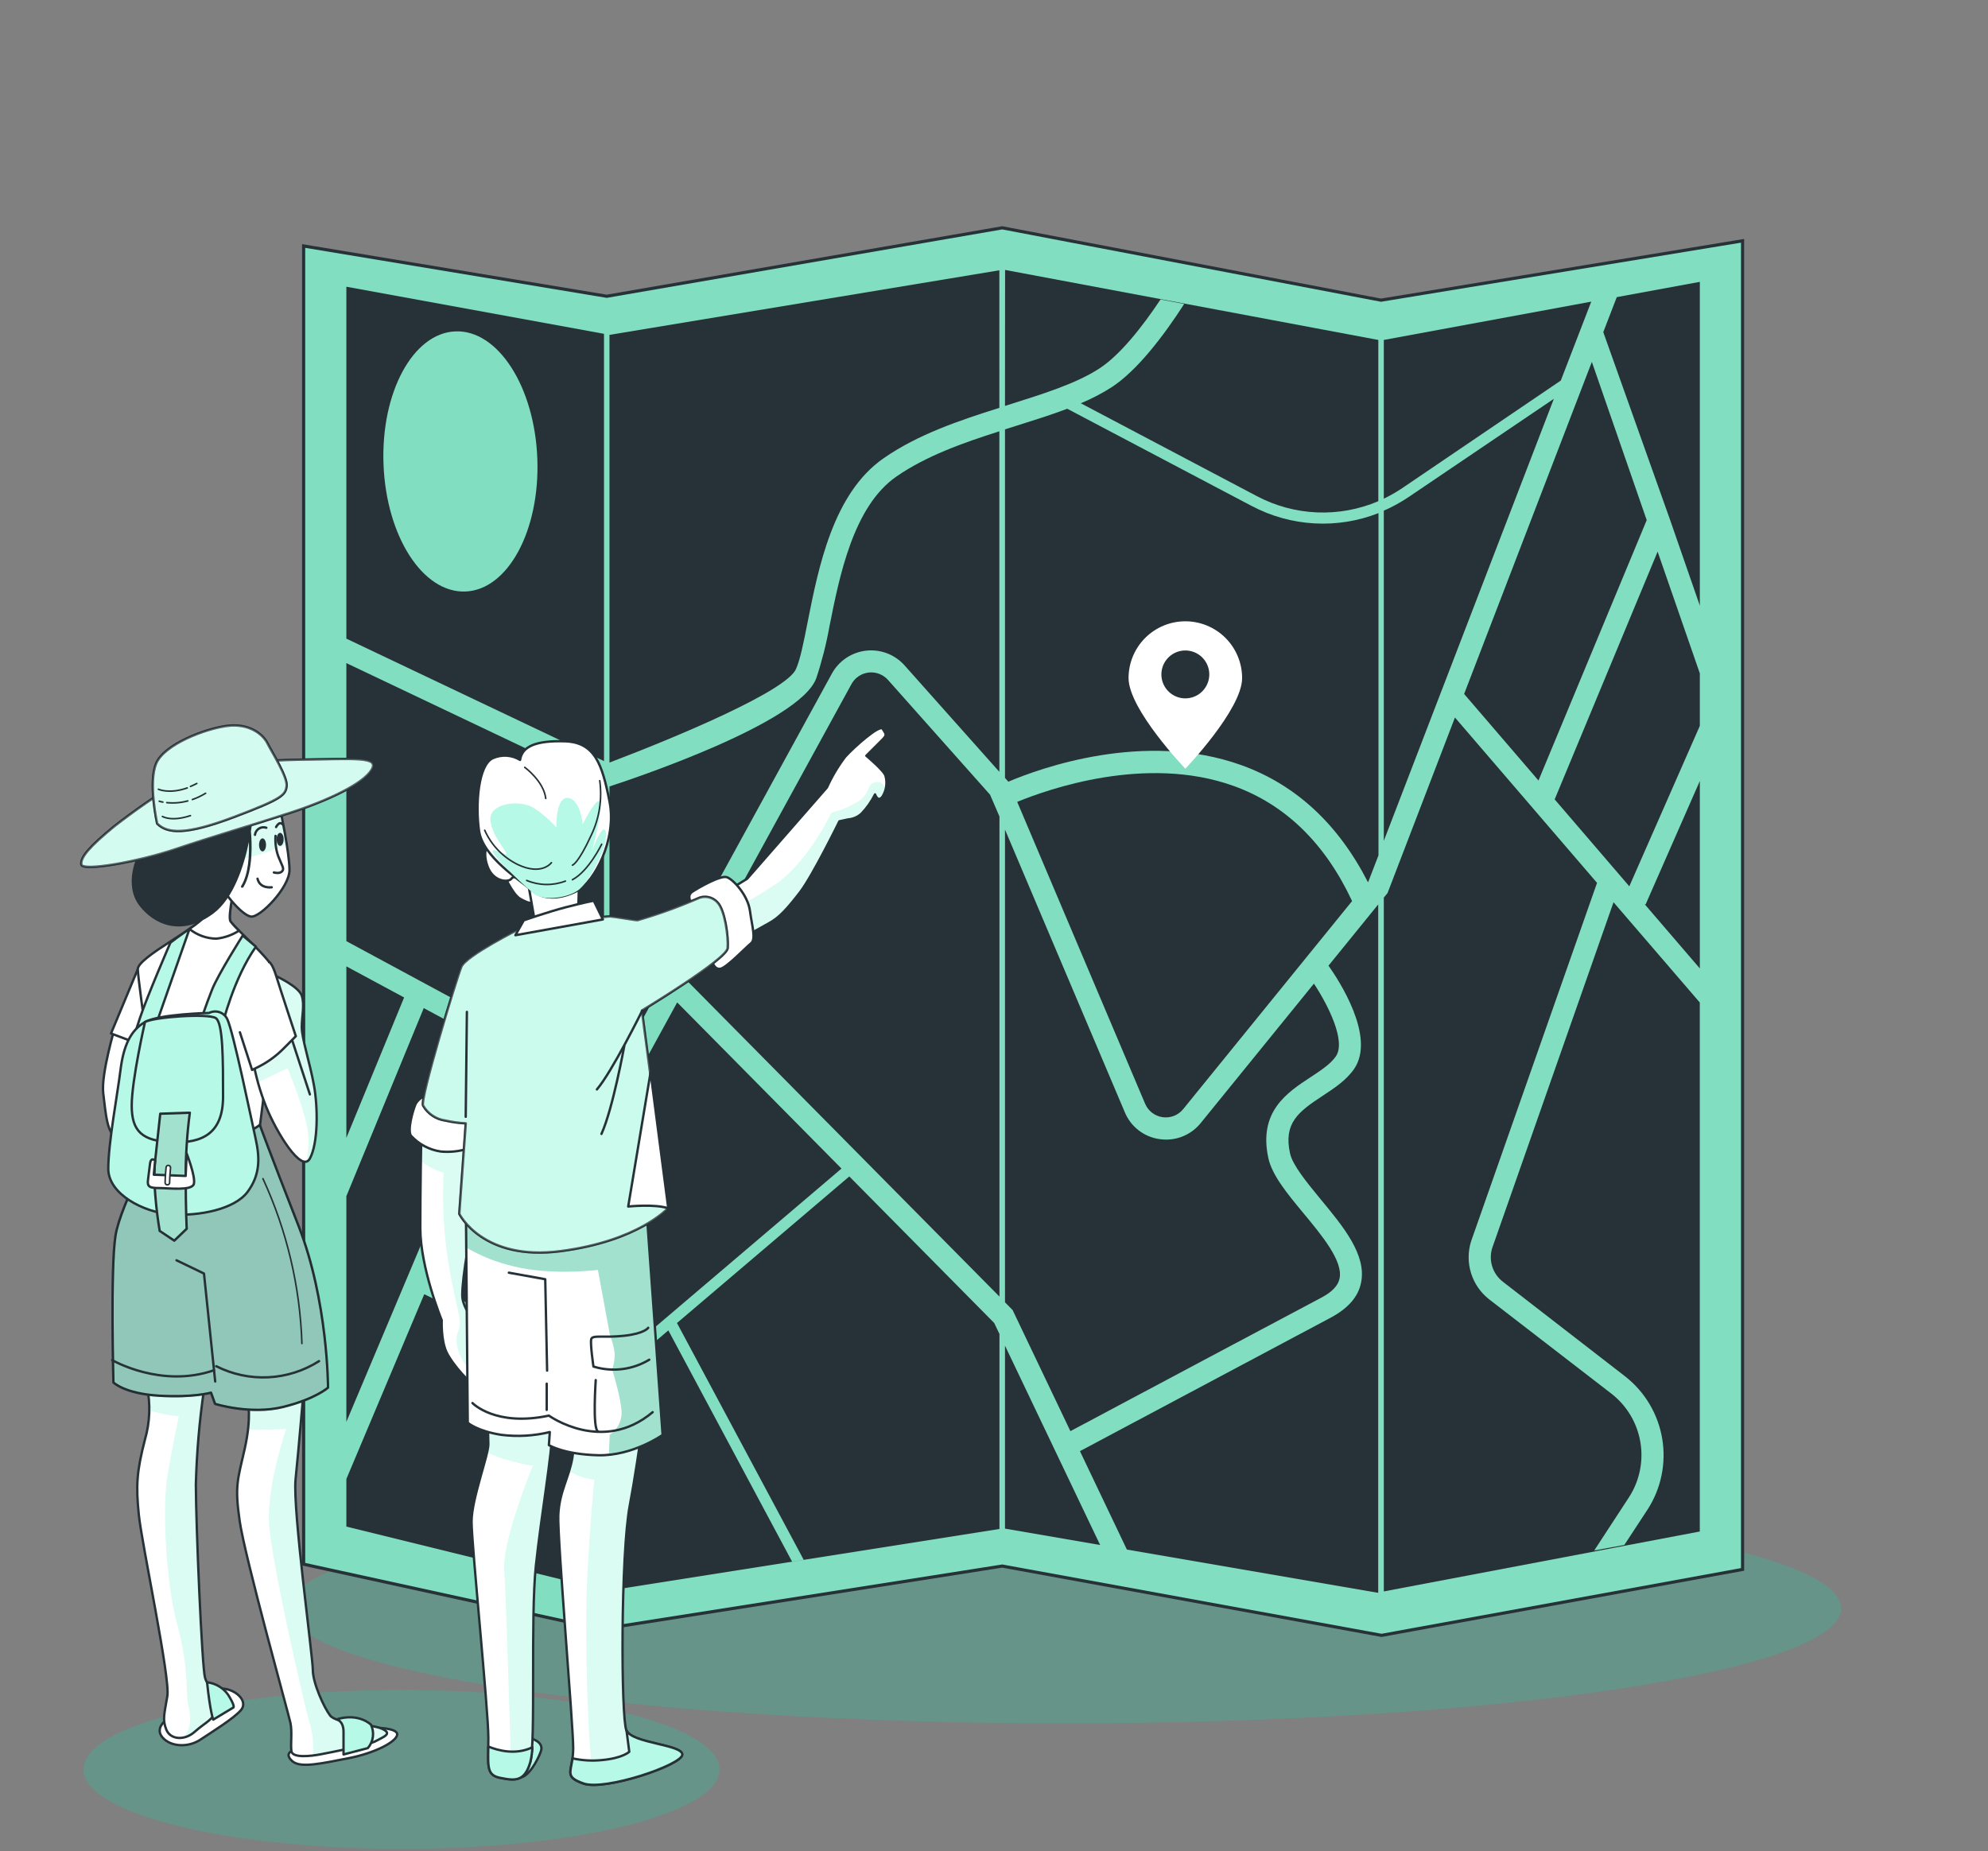 <svg width="495" height="461" viewBox="0 0 495 461" fill="none" xmlns="http://www.w3.org/2000/svg">
<rect x="0" y="0" width="495" height="461" fill="#808080" stroke="none"/>
<g opacity="0.5">
<path opacity="0.5" d="M99.966 460.428C143.706 460.428 179.164 451.564 179.164 440.629C179.164 429.694 143.706 420.829 99.966 420.829C56.226 420.829 20.768 429.694 20.768 440.629C20.768 451.564 56.226 460.428 99.966 460.428Z" fill="#1DCF9F"/>
<path opacity="0.5" d="M265.147 429.156C371.907 429.156 458.453 416.326 458.453 400.499C458.453 384.673 371.907 371.843 265.147 371.843C158.386 371.843 71.84 384.673 71.84 400.499C71.84 416.326 158.386 429.156 265.147 429.156Z" fill="#1DCF9F"/>
</g>
<path d="M151.075 73.777L249.554 56.732L343.864 74.75L433.89 59.967V390.821L344.003 407.246L249.554 389.987L149.635 405.705L75.605 389.519V61.255L151.075 73.777Z" fill="#82DEC1" stroke="#263238" stroke-width="0.787" stroke-miterlimit="10"/>
<path d="M143.898 271.746L130.088 264.304L106.713 319.747L150.393 341.152V273.01C148.15 273.26 145.884 272.82 143.898 271.746V271.746Z" fill="#263238"/>
<path d="M105.512 251.037L86.244 297.875V354.077L125.198 261.663L105.512 251.037Z" fill="#263238"/>
<path d="M86.244 368.304V380.156L150.393 395.938V344.234L105.639 322.287L86.244 368.304Z" fill="#263238"/>
<path d="M86.244 234.371L146.514 266.894C147.705 267.519 149.081 267.699 150.393 267.4V195.631L86.244 165.13V234.371Z" fill="#263238"/>
<path d="M350.661 123.825C348.733 125.12 346.69 126.237 344.559 127.161V209.391L386.899 99.313L350.661 123.825Z" fill="#263238"/>
<path d="M383.071 194.368L410.022 129.524L396.363 90.114L364.56 172.812L383.071 194.368Z" fill="#263238"/>
<path d="M388.63 94.764L396.212 75.116L344.559 84.656V124.179C346.138 123.42 347.663 122.55 349.12 121.576L388.63 94.764Z" fill="#263238"/>
<path d="M86.244 240.651V283.358L100.623 248.396L86.244 240.651Z" fill="#263238"/>
<path d="M168.613 249.622L158.934 267.311C158.187 268.671 157.164 269.859 155.93 270.799C154.696 271.739 153.279 272.41 151.77 272.769V340.141L209.526 291.002L168.613 249.622Z" fill="#263238"/>
<path d="M289.481 278.203C290.437 278.344 291.414 278.232 292.313 277.88C293.213 277.528 294.005 276.946 294.611 276.194L336.661 224.389C329.927 209.972 319.996 200.319 307.133 195.707C285.274 187.861 260.762 196.604 253.281 199.687L285.11 274.816C285.479 275.714 286.076 276.499 286.844 277.093C287.611 277.687 288.52 278.07 289.481 278.203V278.203Z" fill="#263238"/>
<path d="M266.523 356.389C276.379 351.133 328.436 323.424 329.03 323.133C331.721 321.706 333.2 320.126 333.553 318.332C334.413 314.011 329.182 307.693 324.557 302.121C320.539 297.269 316.749 292.683 315.814 288.412C313.286 276.787 320.501 272.062 326.301 268.259C328.828 266.591 331.266 265.011 332.618 263.066C335.221 259.275 330.66 250.241 327.16 244.947L298.958 279.681C297.92 280.963 296.609 281.998 295.121 282.708C293.632 283.419 292.003 283.787 290.353 283.787C289.821 283.787 289.289 283.749 288.761 283.674C286.858 283.417 285.055 282.666 283.532 281.495C282.009 280.325 280.819 278.776 280.081 277.002L250.237 206.586V324.309L252.132 326.229L266.523 356.389Z" fill="#263238"/>
<path d="M206.518 156.045C205.736 160.401 204.642 164.695 203.246 168.895C199.152 180.128 157.165 194.077 151.757 195.846V266.932C152.739 266.424 153.545 265.631 154.07 264.657L207.138 167.732C207.996 166.172 209.216 164.84 210.695 163.848C212.175 162.857 213.87 162.234 215.639 162.032C217.409 161.83 219.201 162.056 220.865 162.689C222.53 163.323 224.018 164.346 225.206 165.673L248.834 192.207V107.399C239.737 110.305 230.614 113.527 223.197 118.67C212.47 126.099 209.033 143.41 206.518 156.045Z" fill="#263238"/>
<path d="M409.504 225.16L423.251 241.169V194.481L409.731 225.261L409.504 225.16Z" fill="#263238"/>
<path d="M371.535 310.827C371.078 312.325 371.088 313.927 371.565 315.419C372.041 316.911 372.961 318.222 374.201 319.179L404.652 342.756C409.549 346.585 412.839 352.106 413.875 358.235C414.91 364.365 413.617 370.66 410.249 375.886L404.45 384.73L396.957 386.107L405.625 372.828C408.242 368.769 409.247 363.878 408.442 359.116C407.638 354.354 405.083 350.065 401.278 347.09L370.815 323.588C368.676 321.925 367.097 319.648 366.289 317.063C365.48 314.477 365.481 311.706 366.291 309.121L397.652 219.853L362.273 178.675L345.494 222.38L344.559 223.53V396.304L423.238 381.382V249.647L401.758 224.68L371.535 310.827Z" fill="#263238"/>
<path d="M311.631 125.986L265.74 101.789C261.697 103.318 257.338 104.683 252.852 106.098L250.237 106.919V193.723L251.071 194.658C259.031 191.285 284.958 181.897 309.016 190.514C322.599 195.379 333.2 205.184 340.604 219.676L340.705 219.562L343.232 213.005V127.78C338.148 129.774 332.694 130.646 327.242 130.336C321.79 130.027 316.469 128.543 311.644 125.986H311.631Z" fill="#263238"/>
<path d="M250.237 101.082L251.197 100.778C259.865 98.049 268.052 95.484 273.801 91.719C278.919 88.358 284.352 81.497 288.964 74.573L294.852 75.698C289.646 83.771 283.164 92.237 276.846 96.394C274.391 97.96 271.804 99.309 269.114 100.425L312.945 123.547C317.575 125.997 322.693 127.382 327.927 127.601C333.16 127.82 338.376 126.866 343.194 124.811V84.656L250.262 67.219L250.237 101.082Z" fill="#263238"/>
<path d="M387.102 199.068L405.688 220.712L423.251 180.747V167.695L412.738 137.37L387.102 199.068Z" fill="#263238"/>
<path d="M402.567 73.991L399.206 82.71L415.708 129.081L423.251 150.826V70.188L402.567 73.991Z" fill="#263238"/>
<path d="M151.757 189.895C169.447 183.173 195.766 172.029 198.192 166.621C199.241 164.296 200.1 159.975 201.085 154.971C203.777 141.413 207.403 122.84 220.038 114.096C228.58 108.17 238.789 104.733 248.834 101.562V67.308L151.757 83.392V189.895Z" fill="#263238"/>
<path d="M337.167 266.186C335.209 269.029 332.214 270.988 329.333 272.883C323.231 276.876 319.566 279.706 321.209 287.224C321.866 290.193 325.404 294.464 328.79 298.596C334.463 305.444 340.313 312.495 338.898 319.406C338.216 322.881 335.739 325.724 331.557 328.011L268.899 361.368L280.587 385.88L342.878 396.607H343.169V225.223L330.786 240.474C333.339 244.075 342.638 258.226 337.167 266.186Z" fill="#263238"/>
<path d="M211.472 292.96L168.562 329.464L200.112 388.42L197.219 388.875L166.414 331.296L151.77 343.754V396.064L248.859 380.75V332.193L247.545 329.451L211.472 292.96Z" fill="#263238"/>
<path d="M86.244 159.039L150.393 189.528V83.127L86.244 71.401V159.039ZM113.409 82.52C123.985 82.116 133.108 96.293 133.79 114.184C134.472 132.076 126.487 146.897 115.873 147.301C105.26 147.706 96.175 133.529 95.493 115.637C94.81 97.746 102.834 82.925 113.409 82.52Z" fill="#263238"/>
<path d="M221.1 169.312C220.503 168.644 219.755 168.128 218.918 167.809C218.081 167.49 217.179 167.376 216.289 167.477C215.399 167.579 214.546 167.893 213.802 168.392C213.058 168.892 212.446 169.563 212.015 170.348L171.38 244.542L248.859 322.881V203.326L246.522 197.906L221.1 169.312Z" fill="#263238"/>
<path d="M250.237 335.099V380.662L273.928 384.743L250.237 335.099Z" fill="#263238"/>
<path d="M295.142 154.718C291.392 154.718 287.796 156.208 285.145 158.859C282.493 161.511 281.003 165.107 281.003 168.857C281.003 176.666 295.142 191.424 295.142 191.424C295.142 191.424 309.281 176.666 309.281 168.857C309.281 165.107 307.791 161.511 305.14 158.859C302.488 156.208 298.892 154.718 295.142 154.718V154.718ZM295.142 173.911C293.963 173.911 292.81 173.561 291.829 172.906C290.848 172.251 290.084 171.319 289.632 170.23C289.181 169.14 289.063 167.941 289.293 166.784C289.523 165.627 290.091 164.564 290.925 163.73C291.759 162.896 292.822 162.328 293.979 162.098C295.136 161.868 296.335 161.986 297.425 162.438C298.514 162.889 299.446 163.653 300.101 164.634C300.756 165.615 301.106 166.768 301.106 167.947C301.106 168.731 300.952 169.506 300.652 170.23C300.352 170.953 299.913 171.611 299.359 172.164C298.806 172.718 298.148 173.158 297.425 173.457C296.701 173.757 295.925 173.911 295.142 173.911V173.911Z" fill="white"/>
<path d="M125.123 217.036C125.123 217.036 127.498 222.734 129.558 223.846C131.617 224.958 133.348 225.893 135.572 222.582C137.796 219.272 133.512 213.877 130.341 212.929C127.169 211.981 123.96 212.449 125.123 217.036Z" fill="white" stroke="#263238" stroke-width="0.59" stroke-linecap="round" stroke-linejoin="round"/>
<path d="M121.597 210.136C121.597 210.136 119.98 211.766 121.37 215.709C122.76 219.651 126.702 219.891 127.41 218.728C128.117 217.566 131.579 220.358 131.579 220.358L133.437 231.035L143.886 230.1L144.177 219.853L121.597 210.136Z" fill="white" stroke="#263238" stroke-width="0.59" stroke-linecap="round" stroke-linejoin="round"/>
<path d="M104.881 283.497C104.881 283.497 104.654 295.804 104.654 305.785C104.654 315.767 109.986 328.769 109.986 328.769C109.986 328.769 109.758 333.646 111.148 336.666C112.538 339.686 117.655 345.511 119.045 345.258C120.435 345.005 120.902 341.076 121.13 336.198C121.357 331.321 115.103 327.354 115.103 322.502C115.103 317.65 117.188 306.72 118.35 300.453C119.513 294.186 119.273 283.269 119.273 283.269L105.121 282.574L104.881 283.497Z" fill="white"/>
<g style="mix-blend-mode:multiply" opacity="0.5">
<path d="M119.273 283.269L105.121 282.574L104.881 283.497C104.881 283.497 104.881 285.771 104.793 289.145C106.488 290.453 108.412 291.434 110.466 292.038C110.072 299.731 110.495 307.444 111.729 315.047C113.776 327.063 115.305 328.592 114.029 331.662C112.753 334.733 115.116 339.888 117.365 341.151C118.818 341.96 120.17 338.372 121.155 335.301C120.637 330.841 115.154 327.088 115.154 322.527C115.154 317.65 117.238 306.746 118.401 300.479C119.563 294.212 119.273 283.269 119.273 283.269Z" fill="#B5F9E6"/>
</g>
<path d="M104.881 283.497C104.881 283.497 104.654 295.804 104.654 305.785C104.654 315.767 109.986 328.769 109.986 328.769C109.986 328.769 109.758 333.646 111.148 336.666C112.538 339.686 117.655 345.511 119.045 345.258C120.435 345.005 120.902 341.076 121.13 336.198C121.357 331.321 115.103 327.354 115.103 322.502C115.103 317.65 117.188 306.72 118.35 300.453C119.513 294.186 119.273 283.269 119.273 283.269L105.121 282.574L104.881 283.497Z" stroke="#263238" stroke-width="0.59" stroke-linecap="round" stroke-linejoin="round"/>
<path d="M173.099 226.739L186.024 218.842L205.9 196.099C207.121 193.383 208.647 190.814 210.448 188.442C212.609 186.041 219.066 180.292 219.786 181.492C220.506 182.693 220.986 182.933 219.786 184.133L215.717 188.202C215.717 188.202 220.266 191.992 220.506 193.256C220.732 194.104 220.784 194.988 220.66 195.856C220.536 196.725 220.239 197.559 219.786 198.31C218.598 199.978 217.878 197.83 217.878 197.83C217.007 199.587 215.873 201.202 214.517 202.619C213.593 203.459 212.414 203.966 211.169 204.059L209.008 204.527C209.008 204.527 202.311 218.185 199.19 222.216C196.07 226.247 194.136 228.445 191.533 229.873C188.931 231.301 173.099 240.171 173.099 240.171V226.739Z" fill="white"/>
<g style="mix-blend-mode:multiply" opacity="0.5">
<path d="M218.56 194.747C215.667 194.747 216.981 197.375 213.835 199.472C211.734 200.812 209.423 201.79 206.999 202.366C206.999 202.366 201.225 215.001 192.291 220.75C183.358 226.499 183.371 225.476 183.371 225.476L180.364 236.077L191.533 229.848C194.161 228.42 196.082 226.259 199.19 222.191C202.299 218.122 209.008 204.501 209.008 204.501L211.169 204.034C212.414 203.941 213.593 203.434 214.517 202.593C215.873 201.176 217.006 199.562 217.878 197.805C217.878 197.805 218.598 199.953 219.786 198.285C220.145 197.771 220.398 197.191 220.531 196.579C220.19 195.518 219.596 194.747 218.56 194.747Z" fill="#B5F9E6"/>
</g>
<path d="M173.099 226.739L186.024 218.842L205.9 196.099C207.121 193.383 208.647 190.814 210.448 188.442C212.609 186.041 219.066 180.292 219.786 181.492C220.506 182.693 220.986 182.933 219.786 184.133L215.717 188.202C215.717 188.202 220.266 191.992 220.506 193.256C220.732 194.104 220.784 194.988 220.66 195.856C220.536 196.725 220.239 197.559 219.786 198.31C218.598 199.978 217.878 197.83 217.878 197.83C217.007 199.587 215.873 201.202 214.517 202.619C213.593 203.459 212.414 203.966 211.169 204.059L209.008 204.527C209.008 204.527 202.311 218.185 199.19 222.216C196.07 226.247 194.136 228.445 191.533 229.873C188.931 231.301 173.099 240.171 173.099 240.171V226.739Z" stroke="#263238" stroke-width="0.59" stroke-linecap="round" stroke-linejoin="round"/>
<path d="M132.35 432.972C132.35 432.972 135.471 433.755 134.687 436.08C133.904 438.405 131.415 442.764 129.393 442.613C127.372 442.461 132.35 432.972 132.35 432.972Z" fill="#B5F9E6" stroke="#263238" stroke-width="0.59" stroke-linecap="round" stroke-linejoin="round"/>
<path d="M120.902 337.828C120.902 337.828 121.597 356.87 121.597 359.649C121.597 362.429 117.415 373.346 117.415 378.918C117.415 384.49 121.597 425.782 121.597 432.744C121.597 439.706 120.902 442.031 124.617 442.739C128.332 443.446 130.657 443.661 132.047 438.784C133.437 433.907 132.047 402.837 133.437 389.835C134.826 376.833 137.391 362.897 137.619 355.012C137.826 349.849 138.524 344.717 139.704 339.686C136.727 339.765 133.753 339.451 130.859 338.751C127.589 338.045 124.246 337.735 120.902 337.828V337.828Z" fill="white"/>
<g style="mix-blend-mode:multiply" opacity="0.5">
<path d="M137.695 353.345C136.239 352.878 134.741 352.556 133.222 352.384C131.693 352.384 126.828 352.637 125.034 352.89L121.446 353.458C121.534 356.377 121.597 358.79 121.597 359.65C121.557 360.328 121.451 361.001 121.281 361.659C122.97 362.505 124.745 363.166 126.576 363.63C131.946 365.159 132.704 364.893 132.704 364.893C132.704 364.893 125.034 383.555 125.552 390.972C125.944 396.696 126.942 428.739 127.384 443.093C129.545 443.156 131.036 442.297 132.047 438.771C133.437 433.894 132.047 402.824 133.437 389.822C134.826 376.821 137.391 362.884 137.619 355C137.627 354.435 137.653 353.884 137.695 353.345Z" fill="#B5F9E6"/>
</g>
<path d="M120.902 337.828C120.902 337.828 121.597 356.87 121.597 359.649C121.597 362.429 117.415 373.346 117.415 378.918C117.415 384.49 121.597 425.782 121.597 432.744C121.597 439.706 120.902 442.031 124.617 442.739C128.332 443.446 130.657 443.661 132.047 438.784C133.437 433.907 132.047 402.837 133.437 389.835C134.826 376.833 137.391 362.897 137.619 355.012C137.826 349.849 138.524 344.717 139.704 339.686C136.727 339.765 133.753 339.451 130.859 338.751C127.589 338.045 124.246 337.735 120.902 337.828V337.828Z" stroke="#263238" stroke-width="0.59" stroke-linecap="round" stroke-linejoin="round"/>
<path d="M142.496 342.238C142.496 342.238 143.418 358.032 142.496 363.137C141.574 368.241 139.249 371.489 139.009 377.301C138.769 383.113 142.724 429.497 142.724 435.309C142.724 441.122 139.944 442.271 145.251 444.154C150.557 446.037 169.864 439.504 169.864 436.952C169.864 434.4 157.33 434.172 155.965 430.912C154.601 427.652 154.525 386.828 156.837 374.761C159.149 362.695 162.018 339.837 162.018 339.837L142.496 342.238Z" fill="white"/>
<g style="mix-blend-mode:multiply" opacity="0.5">
<path d="M147.967 444.445C155.283 444.344 169.839 439.15 169.839 436.927C169.839 434.4 157.305 434.147 155.94 430.887C154.576 427.627 154.5 386.803 156.812 374.736C158 368.583 159.339 359.649 160.325 352.359C154.399 352.359 147.108 352.624 142.863 352.763C142.999 356.226 142.868 359.694 142.471 363.137C142.266 364.222 141.996 365.293 141.662 366.346C143.606 367.473 145.753 368.203 147.98 368.494C147.98 368.494 146.957 378.463 146.186 393.55C145.567 407.221 146.337 437.091 147.967 444.445Z" fill="#B5F9E6"/>
</g>
<path d="M142.496 342.238C142.496 342.238 143.418 358.032 142.496 363.137C141.574 368.241 139.249 371.489 139.009 377.301C138.769 383.113 142.724 429.497 142.724 435.309C142.724 441.122 139.944 442.271 145.251 444.154C150.557 446.037 169.864 439.504 169.864 436.952C169.864 434.4 157.33 434.172 155.965 430.912C154.601 427.652 154.525 386.828 156.837 374.761C159.149 362.695 162.018 339.837 162.018 339.837L142.496 342.238Z" stroke="#263238" stroke-width="0.59" stroke-linecap="round" stroke-linejoin="round"/>
<path d="M169.889 436.927C169.889 434.4 157.355 434.147 155.991 430.887L156.686 436.232C156.686 436.232 155.056 437.862 149.711 438.316C147.319 438.545 144.905 438.395 142.559 437.874C142.041 441.513 140.866 442.587 145.301 444.129C150.621 446.024 169.889 439.479 169.889 436.927Z" fill="#B5F9E6" stroke="#263238" stroke-width="0.59" stroke-linecap="round" stroke-linejoin="round"/>
<path d="M132.047 438.784C132.338 437.583 132.512 436.355 132.565 435.12C128.433 437.104 124.074 435.954 121.585 434.93C121.496 440.212 121.319 442.12 124.617 442.739C128.332 443.497 130.657 443.661 132.047 438.784Z" fill="#B5F9E6" stroke="#263238" stroke-width="0.59" stroke-linecap="round" stroke-linejoin="round"/>
<path d="M116.025 302.766L116.467 354.292C116.467 354.292 118.792 356.377 124.832 357.312C128.863 357.814 132.952 357.579 136.899 356.617L136.671 359.864C136.671 359.864 140.386 362.189 148.965 362.391C157.545 362.593 164.987 357.337 164.987 357.337L161.07 302.563C161.07 302.563 142.269 307.213 129.722 304.193C117.175 301.174 117.883 298.356 116.025 302.766Z" fill="white"/>
<g style="mix-blend-mode:multiply">
<path d="M151.821 357.274L151.619 362.328C156.404 361.735 160.983 360.025 164.987 357.337L161.07 302.563C161.07 302.563 142.269 307.213 129.722 304.193C117.175 301.174 117.883 298.381 116.025 302.791L116.101 310.675C119.774 312.816 123.748 314.392 127.89 315.35C137.341 317.713 148.877 316.235 148.877 316.235L151.821 332.193C152.354 333.627 152.752 335.107 153.009 336.615C153.127 338.119 152.925 339.631 152.415 341.05C152.415 341.05 154.777 348.442 154.777 351.98C154.749 353.036 154.466 354.069 153.951 354.991C153.436 355.913 152.705 356.696 151.821 357.274V357.274Z" fill="#B5F9E6"/>
</g>
<g style="mix-blend-mode:multiply" opacity="0.1">
<path d="M151.821 357.274L151.619 362.328C156.404 361.735 160.983 360.025 164.987 357.337L161.07 302.563C161.07 302.563 142.269 307.213 129.722 304.193C117.175 301.174 117.883 298.381 116.025 302.791L116.101 310.675C119.774 312.816 123.748 314.392 127.89 315.35C137.341 317.713 148.877 316.235 148.877 316.235L151.821 332.193C152.354 333.627 152.752 335.107 153.009 336.615C153.127 338.119 152.925 339.631 152.415 341.05C152.415 341.05 154.777 348.442 154.777 351.98C154.749 353.036 154.466 354.069 153.951 354.991C153.436 355.913 152.705 356.696 151.821 357.274V357.274Z" fill="black"/>
</g>
<path d="M116.025 302.766L116.467 354.292C116.467 354.292 118.792 356.377 124.832 357.312C128.863 357.814 132.952 357.579 136.899 356.617L136.671 359.864C136.671 359.864 140.386 362.189 148.965 362.391C157.545 362.593 164.987 357.337 164.987 357.337L161.07 302.563C161.07 302.563 142.269 307.213 129.722 304.193C117.175 301.174 117.883 298.356 116.025 302.766Z" stroke="#263238" stroke-width="0.59" stroke-linecap="round" stroke-linejoin="round"/>
<path d="M126.702 316.93L135.761 318.56L136.229 341.316" stroke="#263238" stroke-width="0.59" stroke-linecap="round" stroke-linejoin="round"/>
<path d="M161.398 330.652C161.398 330.652 160.552 332.067 155.435 332.635C150.317 333.204 147.487 332.357 147.209 333.495C146.931 334.632 147.765 340.305 147.765 340.305C150.071 341.016 152.501 341.232 154.897 340.938C157.292 340.644 159.598 339.847 161.664 338.599" stroke="#263238" stroke-width="0.59" stroke-linecap="round" stroke-linejoin="round"/>
<path d="M148.334 343.678C148.334 343.678 147.487 355.884 148.902 356.453" stroke="#263238" stroke-width="0.59" stroke-linecap="round" stroke-linejoin="round"/>
<path d="M117.643 349.39C117.643 349.39 123.328 355.354 136.671 352.523C136.671 352.523 150.014 362.177 162.51 351.664" stroke="#263238" stroke-width="0.59" stroke-linecap="round" stroke-linejoin="round"/>
<path d="M136.128 344.563V351.095" stroke="#263238" stroke-width="0.59" stroke-linecap="round" stroke-linejoin="round"/>
<path d="M106.271 272.82C105.684 272.955 105.133 273.211 104.652 273.572C104.171 273.934 103.771 274.392 103.478 274.917C102.783 276.535 101.394 281.412 102.316 282.802C104.263 284.937 106.887 286.334 109.746 286.757C112.015 286.972 114.305 286.732 116.48 286.049L117.643 276.307C117.643 276.307 108.368 277.002 106.271 272.82Z" fill="white" stroke="#263238" stroke-width="0.59" stroke-linecap="round" stroke-linejoin="round"/>
<path d="M172.328 225.236C172.328 225.236 170.761 223.151 172.328 222.102C173.894 221.053 179.403 217.92 180.97 218.438C182.537 218.956 186.201 222.886 186.732 226.815C187.263 230.745 188.299 233.878 186.985 234.927C185.671 235.976 180.97 240.941 179.403 241.245C177.837 241.548 177.306 239.413 177.306 239.413L172.328 225.236Z" fill="white" stroke="#263238" stroke-width="0.59" stroke-linecap="round" stroke-linejoin="round"/>
<path d="M129.494 231.225C129.494 231.225 116.025 237.959 114.863 240.752C113.7 243.544 104.426 273.945 105.348 275.334C105.931 276.339 106.736 277.196 107.702 277.84C108.668 278.484 109.769 278.898 110.92 279.049C112.582 279.425 114.273 279.657 115.975 279.744L114.357 302.273C114.357 302.273 120.157 314.112 139.628 311.56C159.099 309.007 166.326 300.87 166.326 300.87L159.832 251.656C159.832 251.656 180.958 238.894 181.185 236.102C181.413 233.31 180.49 226.588 178.658 224.73C178.042 224.03 177.209 223.558 176.293 223.388C175.376 223.218 174.429 223.362 173.604 223.795C168.767 225.885 163.804 227.67 158.745 229.14C157.823 229.14 152.945 228.205 151.783 228.205C150.62 228.205 141.106 229.607 139.704 229.607C138.301 229.607 129.494 231.225 129.494 231.225Z" fill="#B5F9E6" stroke="#263238" stroke-width="0.59" stroke-linecap="round" stroke-linejoin="round"/>
<path opacity="0.3" d="M129.494 231.225C129.494 231.225 116.025 237.959 114.863 240.752C113.7 243.544 104.426 273.945 105.348 275.334C105.931 276.339 106.736 277.196 107.702 277.84C108.668 278.484 109.769 278.898 110.92 279.049C112.582 279.425 114.273 279.657 115.975 279.744L114.357 302.273C114.357 302.273 120.157 314.112 139.628 311.56C159.099 309.007 166.326 300.87 166.326 300.87L159.832 251.656C159.832 251.656 180.958 238.894 181.185 236.102C181.413 233.31 180.49 226.588 178.658 224.73C178.042 224.03 177.209 223.558 176.293 223.388C175.376 223.218 174.429 223.362 173.604 223.795C168.767 225.885 163.804 227.67 158.745 229.14C157.823 229.14 152.945 228.205 151.783 228.205C150.62 228.205 141.106 229.607 139.704 229.607C138.301 229.607 129.494 231.225 129.494 231.225Z" fill="white" stroke="#263238" stroke-width="0.59" stroke-linecap="round" stroke-linejoin="round"/>
<path d="M128.332 232.893L130.417 229.178C130.417 229.178 136.456 227.081 140.866 225.931C145.276 224.781 147.841 224.301 147.841 224.301L150.115 228.963L128.332 232.893Z" fill="white" stroke="#263238" stroke-width="0.59" stroke-linecap="round" stroke-linejoin="round"/>
<path d="M161.992 267.021L156.42 300.453C156.42 300.453 163.155 299.758 166.402 300.908L161.992 267.021Z" fill="white" stroke="#263238" stroke-width="0.59" stroke-linecap="round" stroke-linejoin="round"/>
<path d="M159.907 251.694C159.907 251.694 152.326 267.033 148.624 271.291" stroke="#263238" stroke-width="0.59" stroke-linecap="round" stroke-linejoin="round"/>
<path d="M155.434 260.501C155.434 260.501 152.604 276.118 149.761 282.372" stroke="#263238" stroke-width="0.59" stroke-linecap="round" stroke-linejoin="round"/>
<path d="M115.962 278.114L116.253 251.984" stroke="#263238" stroke-width="0.59" stroke-linecap="round" stroke-linejoin="round"/>
<path d="M129.494 189.238C128.492 188.624 127.356 188.262 126.183 188.182C125.01 188.103 123.836 188.309 122.76 188.783C119.045 190.4 118.35 200.382 119.272 206.889C120.195 213.396 129.494 219.196 132.514 221.748C135.534 224.301 139.944 223.833 143.886 221.748C147.828 219.663 153.64 209.214 151.783 199.687C149.926 190.16 148.068 184.828 140.639 184.601C133.209 184.373 129.962 185.991 129.494 189.238Z" fill="white" stroke="#263238" stroke-width="0.59" stroke-linecap="round" stroke-linejoin="round"/>
<g style="mix-blend-mode:multiply">
<path d="M125.855 215.911C124.773 214.849 123.78 213.699 122.886 212.474C122.103 211.211 123.354 211.691 125.539 212.626C127.725 213.561 122.57 208.722 122.103 204.337C121.635 199.953 129.444 199.018 132.893 201.204C134.986 202.549 136.878 204.183 138.516 206.056C138.516 206.056 138.364 198.234 141.485 198.702C144.606 199.169 145.086 205.272 145.086 205.272C145.086 205.272 148.99 197.451 149.458 199.953C149.925 202.454 147.436 211.842 147.436 211.842C147.436 211.842 150.241 204.186 150.873 207.306C151.505 210.427 146.754 219.765 143.886 221.748C141.018 223.732 135.395 224.351 133.045 222.633C130.525 220.528 128.124 218.284 125.855 215.911V215.911Z" fill="#B5F9E6"/>
</g>
<path d="M149.332 194.406C149.97 198.996 149.255 203.673 147.272 207.862C143.949 215.14 142.534 215.443 142.534 215.443" stroke="#263238" stroke-width="0.393" stroke-miterlimit="10" stroke-linecap="round"/>
<path d="M149.812 210.225C149.812 210.225 146.64 216.871 142.534 219.07" stroke="#263238" stroke-width="0.393" stroke-miterlimit="10" stroke-linecap="round"/>
<path d="M130.657 191.083C130.657 191.083 135.408 194.557 135.888 198.841" stroke="#263238" stroke-width="0.393" stroke-miterlimit="10" stroke-linecap="round"/>
<path d="M120.688 206.75C122.344 210.473 125.255 213.496 128.913 215.292C134.927 218.147 137.303 214.824 137.303 214.824" stroke="#263238" stroke-width="0.393" stroke-miterlimit="10" stroke-linecap="round"/>
<path d="M131.137 219.247C134.214 220.542 137.671 220.601 140.79 219.411" stroke="#263238" stroke-width="0.393" stroke-miterlimit="10" stroke-linecap="round"/>
<path d="M55.894 420.842C55.894 420.842 60.784 421.903 59.773 423.685C58.762 425.467 57.663 425.176 57.663 425.176C57.3 423.649 56.703 422.187 55.894 420.842V420.842Z" fill="white" stroke="#263238" stroke-width="0.59" stroke-linecap="round" stroke-linejoin="round"/>
<path d="M41.263 428.41C41.263 428.41 38.47 430.432 40.504 432.719C42.539 435.006 46.822 435.246 49.88 433.224C52.938 431.203 58.244 427.905 59.988 425.871C61.732 423.836 59.23 421.057 55.932 420.551C52.634 420.046 41.263 428.41 41.263 428.41Z" fill="white" stroke="#263238" stroke-width="0.59" stroke-linecap="round" stroke-linejoin="round"/>
<path d="M36.6 345.283C37.509 349.656 37.335 354.184 36.095 358.474C34.06 366.334 33.808 369.846 34.566 377.238C35.324 384.629 42.425 417.797 41.667 422.358C40.909 426.92 40.403 428.196 41.414 430.723C42.425 433.25 45.975 433.515 48.515 431.228C51.055 428.941 53.329 428.196 54.087 425.403C54.845 422.611 51.813 420.349 51.055 417.822C50.297 415.295 48.768 379.537 48.768 369.657C48.974 361.764 49.65 353.891 50.789 346.079L36.6 345.283Z" fill="white"/>
<g style="mix-blend-mode:multiply" opacity="0.5">
<path d="M48.768 369.631C48.974 361.739 49.649 353.866 50.789 346.054L36.6 345.283C37.048 347.225 37.226 349.219 37.13 351.209C38.053 351.474 39.064 351.752 40.037 351.967C41.513 352.348 43.025 352.577 44.547 352.649C44.547 352.649 42.741 361.001 41.616 368.001C40.492 375.001 41.161 393.739 44.143 404.568C47.125 415.396 46.177 421.726 46.86 424.43C47.542 427.134 47.706 430.394 45.786 432.668C46.82 432.434 47.777 431.938 48.565 431.228C51.093 428.954 53.38 428.195 54.138 425.403C54.896 422.611 51.863 420.349 51.105 417.822C50.347 415.295 48.768 379.512 48.768 369.631Z" fill="#B5F9E6"/>
</g>
<path d="M36.6 345.283C37.509 349.656 37.335 354.184 36.095 358.474C34.06 366.334 33.808 369.846 34.566 377.238C35.324 384.629 42.425 417.797 41.667 422.358C40.909 426.92 40.403 428.196 41.414 430.723C42.425 433.25 45.975 433.515 48.515 431.228C51.055 428.941 53.329 428.196 54.087 425.403C54.845 422.611 51.813 420.349 51.055 417.822C50.297 415.295 48.768 379.537 48.768 369.657C48.974 361.764 49.65 353.891 50.789 346.079L36.6 345.283Z" stroke="#263238" stroke-width="0.59" stroke-linecap="round" stroke-linejoin="round"/>
<path d="M51.56 418.934C52.601 419.049 53.605 419.383 54.506 419.915C55.408 420.446 56.187 421.163 56.791 422.017C58.56 424.809 58.143 425.189 58.143 425.189L53.089 428.234C53.089 428.234 52.318 426.288 51.56 418.934Z" fill="#B5F9E6" stroke="#263238" stroke-width="0.59" stroke-linecap="round" stroke-linejoin="round"/>
<path d="M72.573 436.08C72.573 436.08 70.804 436.851 72.825 438.607C74.847 440.364 80.179 439.113 86.724 437.849C93.269 436.586 98.639 433.793 98.892 432.012C99.144 430.23 93.32 430.243 93.32 430.243L72.573 436.08Z" fill="white" stroke="#263238" stroke-width="0.59" stroke-linecap="round" stroke-linejoin="round"/>
<path d="M61.694 348.834C61.694 348.834 62.704 352.89 60.935 360.749C59.166 368.608 58.408 369.884 59.672 378.754C60.935 387.624 71.814 426.705 72.307 428.992C72.8 431.279 72.307 434.311 72.56 436.08C72.812 437.849 77.374 437.344 79.913 436.851C82.453 436.358 91.829 434.564 93.61 433.553C95.392 432.542 97.919 431.771 95.126 430.508C92.334 429.244 83.755 429.244 82.201 427.21C80.646 425.176 77.892 419.098 77.892 415.838C77.892 412.578 72.838 375.747 73.596 368.393C74.354 361.039 75.63 345.839 75.63 345.839L61.694 348.834Z" fill="white"/>
<g style="mix-blend-mode:multiply" opacity="0.5">
<path d="M95.139 430.508C92.347 429.245 83.768 429.245 82.213 427.21C80.659 425.176 77.905 419.099 77.905 415.839C77.905 412.579 72.851 375.747 73.609 368.393C74.367 361.04 75.643 345.839 75.643 345.839L61.744 348.872C62.145 351.186 62.171 353.549 61.82 355.872C62.393 355.996 62.977 356.064 63.564 356.074C66.268 356.074 71.234 355.846 71.234 355.846C71.234 355.846 66.723 369.164 66.95 378.426C67.177 387.687 75.984 425.176 76.881 428.31C77.667 430.715 78.047 433.234 78.006 435.764C78.001 436.25 77.967 436.736 77.905 437.218C78.663 437.129 79.371 437.003 79.977 436.889C82.504 436.371 91.892 434.602 93.674 433.591C95.455 432.58 97.932 431.772 95.139 430.508Z" fill="#B5F9E6"/>
</g>
<path d="M61.694 348.834C61.694 348.834 62.704 352.89 60.935 360.749C59.166 368.608 58.408 369.884 59.672 378.754C60.935 387.624 71.814 426.705 72.307 428.992C72.8 431.279 72.307 434.311 72.56 436.08C72.812 437.849 77.374 437.344 79.913 436.851C82.453 436.358 91.829 434.564 93.61 433.553C95.392 432.542 97.919 431.771 95.126 430.508C92.334 429.244 83.755 429.244 82.201 427.21C80.646 425.176 77.892 419.098 77.892 415.838C77.892 412.578 72.838 375.747 73.596 368.393C74.354 361.039 75.63 345.839 75.63 345.839L61.694 348.834Z" stroke="#263238" stroke-width="0.59" stroke-linecap="round" stroke-linejoin="round"/>
<path d="M92.372 429.497C92.372 429.497 89.428 426.465 83.805 428.158C83.805 428.158 85.536 428.474 85.536 431.266C85.536 434.058 85.536 436.901 85.536 436.901L91.589 435.322C92.268 434.531 92.704 433.559 92.843 432.526C92.982 431.492 92.819 430.44 92.372 429.497Z" fill="#B5F9E6" stroke="#263238" stroke-width="0.59" stroke-linecap="round" stroke-linejoin="round"/>
<path d="M28.69 255.573C28.69 255.573 25.114 267.488 25.708 272.264C26.302 277.04 26.669 283.029 29.284 283.029C31.9 283.029 37.333 258.593 37.636 256.798C37.939 255.004 28.69 255.573 28.69 255.573Z" fill="white" stroke="#263238" stroke-width="0.59" stroke-linecap="round" stroke-linejoin="round"/>
<path d="M34.313 241.345L27.642 257.354L41.692 262.674L40.959 246.69L34.313 241.345Z" fill="white" stroke="#263238" stroke-width="0.59" stroke-linecap="round" stroke-linejoin="round"/>
<path d="M51.56 220.561C51.838 223.022 51.666 225.514 51.055 227.914C50.031 230.694 34.313 238.301 34.313 241.346C34.313 244.391 39.898 282.158 39.898 282.158C39.898 282.158 43.688 285.708 53.076 285.455C62.464 285.203 64.739 280.136 64.739 280.136C64.739 280.136 69.793 243.115 67.026 239.577C64.258 236.039 58.181 230.732 57.385 229.469C56.589 228.205 58.648 219.575 58.648 219.575C58.648 219.575 57.638 217.048 52.824 216.795C48.01 216.543 51.56 220.561 51.56 220.561Z" fill="white" stroke="#263238" stroke-width="0.59" stroke-linecap="round" stroke-linejoin="round"/>
<path d="M59.52 231.755C58.747 231.04 58.033 230.262 57.385 229.431C56.627 228.167 58.648 219.537 58.648 219.537C58.648 219.537 57.638 217.01 52.824 216.757C48.01 216.505 51.56 220.548 51.56 220.548C51.838 223.01 51.666 225.501 51.055 227.902C50.752 228.71 49.197 229.936 47.163 231.326C49.054 232.856 51.402 233.71 53.834 233.752C55.861 233.544 57.809 232.86 59.52 231.755V231.755Z" fill="white" stroke="#263238" stroke-width="0.59" stroke-linecap="round" stroke-linejoin="round"/>
<path d="M62.97 263.912C63.645 267.906 64.747 271.815 66.255 275.574C68.782 281.892 75.1 292.304 77.159 288.5C79.219 284.697 79.193 275.865 78.17 270.242C77.147 264.62 75.138 258.58 75.138 255.8C75.138 253.021 75.896 250.216 75.138 247.941C74.379 245.667 68.82 243.115 68.82 243.115L62.97 263.912Z" fill="white"/>
<g style="mix-blend-mode:multiply" opacity="0.5">
<path d="M77.21 288.5C79.244 284.71 79.244 275.865 78.221 270.242C77.197 264.62 75.188 258.58 75.188 255.8C75.188 253.021 75.946 250.216 75.188 247.941C74.43 245.667 68.871 243.115 68.871 243.115L63.046 263.912C63.353 265.802 63.775 267.671 64.309 269.51L71.574 266.01C71.574 266.01 76.275 276.939 76.767 282.726C76.93 284.94 76.72 287.164 76.148 289.309C76.383 289.287 76.607 289.199 76.794 289.056C76.982 288.913 77.126 288.721 77.21 288.5V288.5Z" fill="#B5F9E6"/>
</g>
<path d="M62.97 263.912C63.645 267.906 64.747 271.815 66.255 275.574C68.782 281.892 75.1 292.304 77.159 288.5C79.219 284.697 79.193 275.865 78.17 270.242C77.147 264.62 75.138 258.58 75.138 255.8C75.138 253.021 75.896 250.216 75.138 247.941C74.379 245.667 68.82 243.115 68.82 243.115L62.97 263.912Z" stroke="#263238" stroke-width="0.59" stroke-linecap="round" stroke-linejoin="round"/>
<path d="M72.345 257.822C72.345 257.822 75.896 268.726 77.159 272.529Z" fill="white"/>
<path d="M72.345 257.822C72.345 257.822 75.896 268.726 77.159 272.529" stroke="#263238" stroke-width="0.59" stroke-linecap="round" stroke-linejoin="round"/>
<path d="M67.026 239.577C67.026 239.577 67.784 239.829 68.795 243.115C69.805 246.4 73.659 258.037 73.659 258.037L70.665 261.057C68.823 262.926 66.689 264.484 64.347 265.668L62.768 266.439L59.735 257.064" fill="white"/>
<path d="M67.026 239.577C67.026 239.577 67.784 239.829 68.795 243.115C69.805 246.4 73.659 258.037 73.659 258.037L70.665 261.057C68.823 262.926 66.689 264.484 64.347 265.668L62.768 266.439L59.735 257.064" stroke="#263238" stroke-width="0.59" stroke-linecap="round" stroke-linejoin="round"/>
<path d="M69.805 201.671C69.805 201.671 72.08 212.348 72.08 216.669C72.08 220.99 64.814 228.483 62.54 228.255C60.266 228.028 55.035 221.938 53.215 217.124C51.396 212.31 57.991 204.4 60.038 203.035C62.085 201.671 68.668 200.534 69.805 201.671Z" fill="white"/>
<g style="mix-blend-mode:multiply" opacity="0.5">
<path d="M71.397 210.288C70.728 206.018 69.805 201.671 69.805 201.671C68.668 200.534 62.085 201.671 60.038 203.036C58.295 204.198 53.24 210.175 52.937 214.875C57.094 214.799 63.21 213.776 71.397 210.288Z" fill="#B5F9E6"/>
</g>
<path d="M69.805 201.671C69.805 201.671 72.08 212.348 72.08 216.669C72.08 220.99 64.814 228.483 62.54 228.255C60.266 228.028 55.035 221.938 53.215 217.124C51.396 212.31 57.991 204.4 60.038 203.035C62.085 201.671 68.668 200.534 69.805 201.671Z" stroke="#263238" stroke-width="0.59" stroke-linecap="round" stroke-linejoin="round"/>
<path d="M66.242 210.389C66.242 211.286 65.85 212.019 65.37 212.019C64.89 212.019 64.499 211.286 64.499 210.389C64.499 209.492 64.89 208.772 65.37 208.772C65.85 208.772 66.242 209.492 66.242 210.389Z" fill="#263238"/>
<path d="M70.627 209.012C70.627 209.909 70.235 210.642 69.742 210.642C69.25 210.642 68.871 209.909 68.871 209.012C68.871 208.115 69.262 207.395 69.742 207.395C70.223 207.395 70.627 208.115 70.627 209.012Z" fill="#263238"/>
<path d="M68.605 208.153C68.483 209.866 68.71 211.585 69.275 213.207C70.222 215.633 70.892 216.315 70.222 216.998C69.553 217.68 68.201 217.263 68.201 217.263" stroke="#263238" stroke-width="0.59" stroke-linecap="round" stroke-linejoin="round"/>
<path d="M67.657 220.952C67.657 220.952 64.726 221.407 64.12 218.817" stroke="#263238" stroke-width="0.59" stroke-linecap="round" stroke-linejoin="round"/>
<path d="M63.488 207.887C63.526 207.57 63.636 207.265 63.808 206.996C63.98 206.726 64.21 206.499 64.482 206.33C64.753 206.162 65.059 206.056 65.377 206.022C65.695 205.987 66.017 206.025 66.318 206.131" stroke="#263238" stroke-width="0.59" stroke-linecap="round" stroke-linejoin="round"/>
<path d="M68.744 205.954C68.744 205.954 69.553 204.337 70.362 205.285" stroke="#263238" stroke-width="0.59" stroke-linecap="round" stroke-linejoin="round"/>
<path d="M62.995 203.036C57.764 193.496 45.306 198.942 38.9 205.992C32.493 213.043 31.217 220.877 34.629 225.425C38.04 229.974 44.965 233.613 53.203 227.434C58.156 223.72 60.784 215.545 61.972 209.669C62.085 212.879 61.883 217.718 60.051 220.611C60.028 220.648 60.012 220.689 60.004 220.731C59.997 220.774 59.998 220.818 60.007 220.86C60.016 220.902 60.034 220.942 60.059 220.977C60.084 221.013 60.115 221.043 60.152 221.066C60.21 221.079 60.271 221.079 60.329 221.066C60.384 221.063 60.437 221.048 60.485 221.022C60.533 220.996 60.575 220.959 60.607 220.915C63.134 216.821 62.704 209.391 62.477 207.016C62.843 204.691 62.995 203.036 62.995 203.036Z" fill="#263238"/>
<path d="M39.898 282.157C39.898 282.157 30.005 299.657 28.741 307.769C27.477 315.881 28.236 344.272 28.236 344.272C28.236 344.272 31.015 347.065 39.607 347.57C48.199 348.075 52.533 346.812 52.533 346.812L53.544 349.604C53.544 349.604 62.389 352.384 70.526 350.362C78.663 348.341 81.683 345.548 81.683 345.548C81.683 345.548 81.683 323.993 74.329 305.229C66.975 286.466 64.701 280.136 64.701 280.136C64.701 280.136 54.593 287.995 39.898 282.157Z" fill="#B5F9E6" stroke="#263238" stroke-width="0.59" stroke-linecap="round" stroke-linejoin="round"/>
<path opacity="0.2" d="M39.898 282.157C39.898 282.157 30.005 299.657 28.741 307.769C27.477 315.881 28.236 344.272 28.236 344.272C28.236 344.272 31.015 347.065 39.607 347.57C48.199 348.075 52.533 346.812 52.533 346.812L53.544 349.604C53.544 349.604 62.389 352.384 70.526 350.362C78.663 348.341 81.683 345.548 81.683 345.548C81.683 345.548 81.683 323.993 74.329 305.229C66.975 286.466 64.701 280.136 64.701 280.136C64.701 280.136 54.593 287.995 39.898 282.157Z" fill="black" stroke="#263238" stroke-width="0.59" stroke-linecap="round" stroke-linejoin="round"/>
<path d="M27.932 338.7C27.932 338.7 40.1 345.801 53.278 341.227" stroke="#263238" stroke-width="0.59" stroke-linecap="round" stroke-linejoin="round"/>
<path d="M43.954 313.847L50.789 317.144L53.582 344.02" stroke="#263238" stroke-width="0.59" stroke-linecap="round" stroke-linejoin="round"/>
<path d="M53.834 340.217C57.846 342.247 62.317 343.198 66.808 342.977C71.298 342.755 75.654 341.368 79.446 338.953" stroke="#263238" stroke-width="0.59" stroke-linecap="round" stroke-linejoin="round"/>
<path d="M65.471 293.517C71.418 306.414 74.718 320.373 75.175 334.569" stroke="#263238" stroke-width="0.393" stroke-miterlimit="10" stroke-linecap="round"/>
<path d="M42.425 234.75C42.425 234.75 36.6 248.194 34.844 253.513C33.087 258.833 32.822 259.831 32.822 259.831L37.383 259.326L47.188 231.313C47.188 231.313 44.712 232.981 42.425 234.75Z" fill="#B5F9E6" stroke="#263238" stroke-width="0.59" stroke-linecap="round" stroke-linejoin="round"/>
<path d="M60.43 232.981C60.43 232.981 54.34 242.596 52.824 246.387C51.307 250.178 49.526 255.522 49.526 255.522L55.363 255.27C55.363 255.27 58.143 243.607 63.728 235.748L60.43 232.981Z" fill="#B5F9E6" stroke="#263238" stroke-width="0.59" stroke-linecap="round" stroke-linejoin="round"/>
<path d="M52.066 252.25C52.066 252.25 39.645 252.503 36.094 254.524C32.544 256.546 30.762 260.362 30.004 266.439C29.246 272.517 26.959 284.697 26.959 291.04C26.959 297.383 35.804 301.932 42.678 302.412C49.551 302.892 58.396 301.148 61.63 296.827C64.865 292.506 64.675 288.21 63.665 283.648C62.654 279.087 58.08 256.773 56.564 253.728C56.368 253.333 56.096 252.982 55.763 252.693C55.43 252.404 55.043 252.185 54.624 252.047C54.205 251.91 53.764 251.857 53.324 251.892C52.885 251.926 52.457 252.048 52.066 252.25V252.25Z" fill="#B5F9E6" stroke="#263238" stroke-width="0.59" stroke-linecap="round" stroke-linejoin="round"/>
<path d="M36.095 254.524C36.095 254.524 32.797 268.979 32.797 275.322C32.797 281.665 35.324 284.167 42.905 284.445C50.486 284.722 55.54 282.158 55.54 273.073C55.54 263.988 55.54 254.815 53.759 253.551C51.977 252.288 38.116 253.261 36.095 254.524Z" fill="#B5F9E6" stroke="#263238" stroke-width="0.59" stroke-linecap="round" stroke-linejoin="round"/>
<path d="M39.898 277.344C39.898 277.344 39.392 282.158 38.634 289.006C37.876 295.854 39.759 306.531 39.759 306.531L43.398 308.957L46.493 305.988C46.493 305.988 46.241 301.426 46.241 292.809C46.246 287.553 46.588 282.303 47.264 277.091L39.898 277.344Z" fill="#B5F9E6" stroke="#263238" stroke-width="0.59" stroke-linecap="round" stroke-linejoin="round"/>
<path opacity="0.1" d="M39.898 277.344C39.898 277.344 39.392 282.158 38.634 289.006C37.876 295.854 39.759 306.531 39.759 306.531L43.398 308.957L46.493 305.988C46.493 305.988 46.241 301.426 46.241 292.809C46.246 287.553 46.588 282.303 47.264 277.091L39.898 277.344Z" fill="black" stroke="#263238" stroke-width="0.59" stroke-linecap="round" stroke-linejoin="round"/>
<path d="M38.622 289.006C38.622 289.006 37.611 287.995 37.358 289.764C37.105 291.533 37.105 292.051 36.853 293.82C36.6 295.589 37.358 295.854 39.645 295.854C41.932 295.854 47.757 296.612 48.262 294.843C48.768 293.074 46.481 287.262 46.481 287.262L46.228 292.834L38.293 292.531L38.622 289.006Z" fill="white" stroke="#263238" stroke-width="0.59" stroke-linecap="round" stroke-linejoin="round"/>
<path d="M41.679 295.058C41.605 295.06 41.532 295.047 41.463 295.019C41.394 294.992 41.331 294.952 41.278 294.9C41.225 294.848 41.183 294.786 41.154 294.718C41.126 294.65 41.111 294.576 41.111 294.502C41.111 293.239 41.338 290.863 41.351 290.712C41.355 290.638 41.375 290.566 41.409 290.5C41.442 290.434 41.489 290.376 41.545 290.328C41.602 290.281 41.668 290.246 41.739 290.225C41.81 290.204 41.884 290.197 41.957 290.206C42.104 290.222 42.238 290.294 42.333 290.407C42.427 290.521 42.474 290.666 42.463 290.813C42.463 290.813 42.235 293.264 42.235 294.452C42.242 294.529 42.233 294.607 42.209 294.68C42.184 294.753 42.144 294.821 42.092 294.878C42.039 294.935 41.975 294.981 41.904 295.012C41.834 295.043 41.757 295.058 41.679 295.058V295.058Z" fill="white" stroke="#263238" stroke-width="0.393" stroke-linecap="round" stroke-linejoin="round"/>
<path d="M44.131 194.848C38.718 198.213 33.485 201.857 28.45 205.765C22.309 210.819 20.023 213.447 20.25 215.266C20.477 217.086 34.364 214.622 43.676 211.476C52.988 208.33 62.54 205.575 72.307 202.391C82.074 199.207 90.489 195.113 92.524 191.714C94.558 188.315 88.657 188.985 74.341 189.187C60.026 189.389 50.954 191.676 44.131 194.848Z" fill="#B5F9E6" stroke="#263238" stroke-width="0.59" stroke-linecap="round" stroke-linejoin="round"/>
<path opacity="0.4" d="M44.131 194.848C38.718 198.213 33.485 201.857 28.45 205.765C22.309 210.819 20.023 213.447 20.25 215.266C20.477 217.086 34.364 214.622 43.676 211.476C52.988 208.33 62.54 205.575 72.307 202.391C82.074 199.207 90.489 195.113 92.524 191.714C94.558 188.315 88.657 188.985 74.341 189.187C60.026 189.389 50.954 191.676 44.131 194.848Z" fill="white" stroke="#263238" stroke-width="0.59" stroke-linecap="round" stroke-linejoin="round"/>
<path d="M39.127 205.083C39.127 205.083 36.853 194.848 38.9 190.084C40.947 185.321 51.169 181.442 56.589 180.76C62.01 180.077 65.434 182.807 66.584 185.081C67.733 187.355 71.638 193.496 71.36 195.758C71.082 198.019 70.222 198.942 58.181 203.49C46.14 208.039 41.629 207.584 39.127 205.083Z" fill="#B5F9E6" stroke="#263238" stroke-width="0.59" stroke-linecap="round" stroke-linejoin="round"/>
<path opacity="0.4" d="M39.127 205.083C39.127 205.083 36.853 194.848 38.9 190.084C40.947 185.321 51.169 181.442 56.589 180.76C62.01 180.077 65.434 182.807 66.584 185.081C67.733 187.355 71.638 193.496 71.36 195.758C71.082 198.019 70.222 198.942 58.181 203.49C46.14 208.039 41.629 207.584 39.127 205.083Z" fill="white" stroke="#263238" stroke-width="0.59" stroke-linecap="round" stroke-linejoin="round"/>
<path d="M47.428 195.846C47.934 195.631 48.452 195.391 49.008 195.101" stroke="#263238" stroke-width="0.393" stroke-miterlimit="10" stroke-linecap="round"/>
<path d="M39.443 196.541C39.443 196.541 42.096 197.805 46.632 196.213" stroke="#263238" stroke-width="0.393" stroke-miterlimit="10" stroke-linecap="round"/>
<path d="M47.896 199.106C49.049 198.705 50.155 198.179 51.194 197.539" stroke="#263238" stroke-width="0.393" stroke-miterlimit="10" stroke-linecap="round"/>
<path d="M41.528 199.877C43.283 200.057 45.056 199.911 46.759 199.447" stroke="#263238" stroke-width="0.393" stroke-miterlimit="10" stroke-linecap="round"/>
<path d="M39.645 199.523C39.942 199.619 40.246 199.69 40.555 199.738" stroke="#263238" stroke-width="0.393" stroke-miterlimit="10" stroke-linecap="round"/>
<path d="M40.441 203.313C40.441 203.313 42.627 204.703 47.416 203.111" stroke="#263238" stroke-width="0.393" stroke-miterlimit="10" stroke-linecap="round"/>
</svg>
